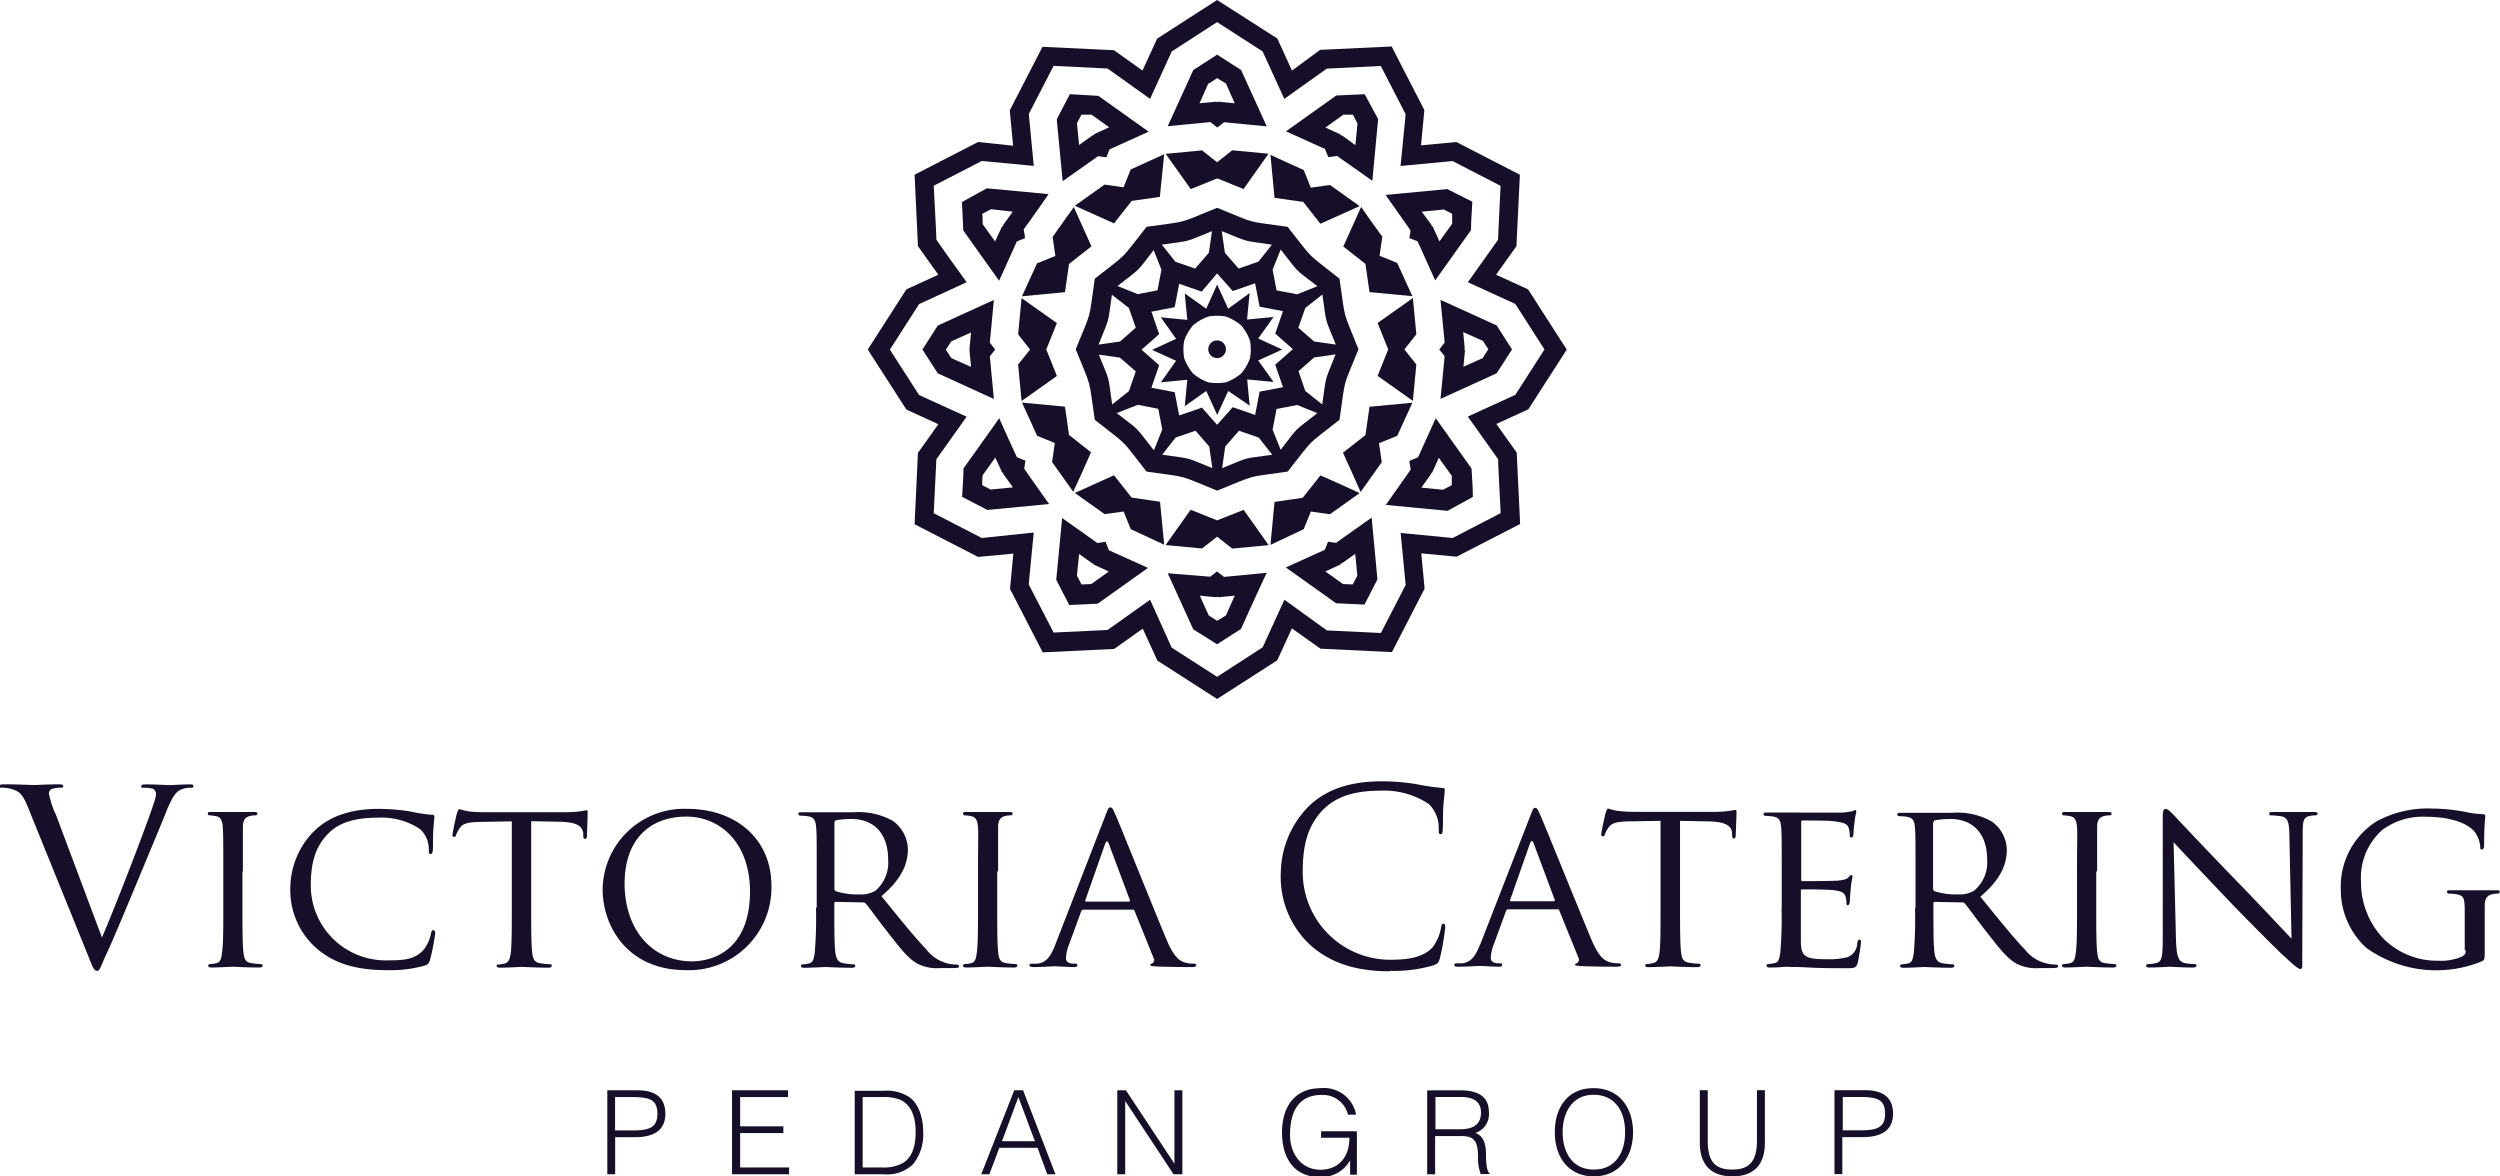 <svg id="Слой_1" data-name="Слой 1" xmlns="http://www.w3.org/2000/svg" viewBox="0 0 283.46 133.39"><defs><style>.cls-1{fill:#170f29;}</style></defs><title>logo</title><path class="cls-1" d="M-85.71,76.29A10.72,10.72,0,0,1-86.45,74a.54.54,0,0,1,.35-.55,3.25,3.25,0,0,1,1-.14c.19,0,.27,0,.27-.19s-.24-.19-.74-.19c-1,0-2.28.08-2.55.08s-1.9-.08-3.22-.08c-.44,0-.71,0-.71.19s0,.19.22.19a4.25,4.25,0,0,1,1,.11c1,.27,1.38.58,2,2.11L-82,92.38c.52,1.32.66,1.7,1,1.7s.38-.44,1.15-2.09c.63-1.34,1.87-4.31,3.54-8.32,1.4-3.37,2.78-6.67,3.08-7.44.74-1.87,1.15-2.33,1.51-2.58a2.49,2.49,0,0,1,1.32-.33c.22,0,.33,0,.33-.19s-.17-.19-.47-.19c-.8,0-2,.08-2.14.08-.33,0-1.59-.08-2.69-.08-.44,0-.61,0-.61.22s.14.16.31.16a3.45,3.45,0,0,1,1,.11.69.69,0,0,1,.36.63,4,4,0,0,1-.25,1c-.61,2-4.29,11.56-5.88,15.24l-5.27-14.06Zm21.25,6.51c0-3.63,0-4.29,0-5s.19-1.15.85-1.29a2.52,2.52,0,0,1,.61-.06.23.23,0,0,0,.19-.19c0-.14-.11-.19-.38-.19-.75,0-2.31,0-2.42,0s-1.65,0-2.45,0c-.27,0-.38,0-.38.19a.2.2,0,0,0,.19.19,3.86,3.86,0,0,1,.74.09c.53.11.72.46.77,1.26s.06,1.4.06,5v4.11c0,2.26,0,4.1-.14,5.06-.08.68-.16,1.12-.63,1.23a3.15,3.15,0,0,1-.74.11.19.19,0,0,0-.2.19c0,.14.14.2.39.2.74,0,2.25-.09,2.39-.09s1.67.09,3,.09c.27,0,.38-.09.38-.2a.18.18,0,0,0-.19-.19,8.82,8.82,0,0,1-1.1-.11c-.71-.11-.79-.55-.88-1.23-.11-1-.11-2.8-.11-5.06V82.8ZM-48.2,94a14.45,14.45,0,0,0,4.37-.52c.41-.17.47-.25.6-.69a24.36,24.36,0,0,0,.58-3c0-.17-.11-.33-.22-.33s-.19.08-.25.33a4.32,4.32,0,0,1-.93,2c-1,1-2.17,1.1-4,1.1a8.49,8.49,0,0,1-8.71-8.46c0-2.36.39-4.45,2.17-6.1.85-.8,2.34-1.62,5.44-1.62A7.89,7.89,0,0,1-44.38,78a3.07,3.07,0,0,1,1,2.34c0,.33,0,.49.19.49s.24-.14.27-.49,0-1.62.06-2.39.11-1.13.11-1.32-.06-.25-.31-.25A17.12,17.12,0,0,1-45.51,76,23.91,23.91,0,0,0-49,75.71c-3.71,0-5.91,1.1-7.36,2.5a9.23,9.23,0,0,0-2.72,6.37,8.77,8.77,0,0,0,2.94,6.92c1.89,1.65,4.34,2.5,8,2.5Zm16.42-16.89,3,.06c2.3,0,2.82.57,2.91,1.29l0,.24c0,.33.09.42.2.42s.22-.12.22-.31.08-2,.08-2.66c0-.14,0-.28-.11-.28s-.33.06-.69.11a11.17,11.17,0,0,1-1.72.11H-37A17.75,17.75,0,0,1-38.86,76a8,8,0,0,1-1.07-.27c-.08,0-.19.3-.25.44s-.52,2.28-.52,2.53a.19.19,0,0,0,.16.19c.11,0,.2,0,.25-.22a3.33,3.33,0,0,1,.39-.74c.35-.55.93-.72,2.44-.74l3.49-.06v9.8c0,2.26,0,4.1-.11,5.06-.09.68-.22,1.15-.72,1.26a2.91,2.91,0,0,1-.71.11c-.14,0-.19.08-.19.16s.11.2.38.2c.72,0,2.39-.09,2.5-.09s1.67.09,3,.09c.27,0,.38-.09.38-.2a.17.17,0,0,0-.19-.19,8.31,8.31,0,0,1-1.1-.11c-.73-.11-.84-.55-.93-1.23-.11-1-.11-2.8-.11-5.06v-9.8Zm8.11,7.72c0,4.2,2.82,9.17,9.44,9.17a9.36,9.36,0,0,0,9.7-9.53c0-5.44-4.12-8.76-9.56-8.76a9.24,9.24,0,0,0-9.58,9.12Zm2.49-.63c0-5.08,2.92-7.61,7-7.61,3.82,0,7.22,2.94,7.22,8.54C-7,91.88-11.37,93-13.54,93c-4.37,0-7.64-3.41-7.64-8.84ZM.52,86.91A46.8,46.8,0,0,1,.38,92c-.11.68-.16,1.12-.63,1.23a3.15,3.15,0,0,1-.74.11.18.18,0,0,0-.19.19c0,.14.13.2.38.2.74,0,2.36-.09,2.39-.09s1.65.09,3,.09c.27,0,.38-.09.38-.2a.17.17,0,0,0-.19-.19,7.92,7.92,0,0,1-1.07-.11c-.74-.11-.88-.55-1-1.23-.11-1-.11-2.78-.11-5v-.55c0-.13.05-.19.16-.19l3.08.06a.37.37,0,0,1,.33.13c.52.63,1.59,2.14,2.61,3.41,1.37,1.76,2.25,2.88,3.29,3.43a4.87,4.87,0,0,0,2.58.47h1.51c.44,0,.58-.06.58-.2a.21.21,0,0,0-.22-.19,4.56,4.56,0,0,1-.85-.08A4.38,4.38,0,0,1,13,91.61c-1.4-1.46-3.08-3.57-5.06-6,2.26-1.92,3-3.6,3-5.33a4.08,4.08,0,0,0-1.67-3.18,7.94,7.94,0,0,0-4.51-1c-.74,0-2.77,0-3,0s-1.76,0-2.86,0c-.27,0-.38,0-.38.19a.23.23,0,0,0,.19.19,7.36,7.36,0,0,1,.83.06c.79.11.93.49,1,1.29s.06,1.4.06,5v4.11Zm2.09-9.64A.3.3,0,0,1,2.8,77a11,11,0,0,1,1.73-.14c2.58,0,4.17,1.68,4.17,4.59A4.18,4.18,0,0,1,7.25,85a3.18,3.18,0,0,1-1.81.41,8,8,0,0,1-2.67-.36.33.33,0,0,1-.16-.3v-7.5ZM21.17,82.8c0-3.63,0-4.29,0-5s.19-1.15.85-1.29a2.44,2.44,0,0,1,.6-.06.23.23,0,0,0,.2-.19c0-.14-.11-.19-.39-.19-.74,0-2.31,0-2.41,0s-1.65,0-2.45,0c-.27,0-.38,0-.38.19a.2.2,0,0,0,.19.19,4,4,0,0,1,.74.09c.52.11.71.46.77,1.26s0,1.4,0,5v4.11c0,2.26,0,4.1-.13,5.06-.09.68-.17,1.12-.63,1.23a3.24,3.24,0,0,1-.75.11.19.19,0,0,0-.19.19c0,.14.14.2.39.2.74,0,2.25-.09,2.39-.09s1.67.09,3,.09c.27,0,.38-.09.38-.2a.18.18,0,0,0-.19-.19,8.82,8.82,0,0,1-1.1-.11c-.71-.11-.8-.55-.88-1.23-.11-1-.11-2.8-.11-5.06V82.8Zm6.48,8.32c-.46,1.18-.93,2-2,2.14a6.07,6.07,0,0,1-.71,0,.22.22,0,0,0-.22.19c0,.14.16.2.46.2,1,0,2.2-.09,2.45-.09s1.59.09,2.17.09c.22,0,.35-.06.35-.2s-.05-.19-.24-.19h-.22c-.42,0-.83-.16-.83-.63a4.78,4.78,0,0,1,.36-1.56l1.37-3.74a.26.26,0,0,1,.25-.19h5.58c.13,0,.16,0,.22.14l2.16,5.35a.43.43,0,0,1-.22.63c-.11.06-.16.06-.16.17s.38.13.85.16c1.68.06,3.46.06,3.82.06s.55-.06.55-.2-.17-.19-.3-.19a3.37,3.37,0,0,1-1-.13c-.52-.17-1.18-.47-2.06-2.56-1.48-3.54-5.35-13.18-5.79-14.17-.25-.52-.33-.85-.58-.85s-.27.14-.57.91L27.65,91.12Zm3.49-4.89c-.08,0-.11-.06-.08-.17l2.25-6.4c.14-.35.27-.35.41,0l2.39,6.4c0,.11,0,.17-.08.17Zm34.47,7.85a15.91,15.91,0,0,0,4.94-.63c.49-.22.55-.27.71-.8a27.63,27.63,0,0,0,.61-3.51c0-.22-.06-.41-.2-.41s-.22.11-.27.41a5.23,5.23,0,0,1-1,2.31c-1.09,1.12-2.72,1.37-4.77,1.37a9.92,9.92,0,0,1-9.92-10c0-2.8.47-5.25,2.47-7.17,1-.93,2.67-2,6.32-2A9.15,9.15,0,0,1,70,75.16,3.78,3.78,0,0,1,71.13,78c0,.39,0,.58.21.58s.22-.17.25-.58,0-1.92.08-2.83.14-1.32.14-1.54,0-.27-.36-.3a23.7,23.7,0,0,1-2.8-.41,23.17,23.17,0,0,0-4-.33c-4.23,0-6.73,1.29-8.37,2.94A10.94,10.94,0,0,0,53.22,83a10.53,10.53,0,0,0,3.32,8.13c2.17,1.95,5,3,9.07,3Zm10.21-3c-.47,1.18-.93,2-2,2.14a6.07,6.07,0,0,1-.71,0,.22.22,0,0,0-.22.19c0,.14.16.2.46.2,1,0,2.2-.09,2.45-.09s1.59.09,2.17.09c.22,0,.35-.06.35-.2s-.05-.19-.24-.19h-.22c-.42,0-.83-.16-.83-.63a4.78,4.78,0,0,1,.36-1.56l1.37-3.74a.26.26,0,0,1,.25-.19h5.57c.14,0,.17,0,.22.14l2.17,5.35a.43.43,0,0,1-.22.63c-.11.06-.16.06-.16.17s.38.13.85.16c1.68.06,3.46.06,3.82.06s.55-.06.55-.2-.17-.19-.31-.19a3.35,3.35,0,0,1-1-.13c-.52-.17-1.18-.47-2.06-2.56C87,87.08,83.1,77.44,82.66,76.45c-.25-.52-.33-.85-.58-.85s-.27.14-.57.91L75.82,91.12Zm3.49-4.89c-.08,0-.11-.06-.08-.17l2.25-6.4c.14-.35.27-.35.41,0l2.39,6.4c0,.11,0,.17-.08.17Zm19.17-9.12,3,.06c2.31,0,2.83.57,2.91,1.29l0,.24c0,.33.08.42.19.42s.22-.12.22-.31.09-2,.09-2.66c0-.14,0-.28-.11-.28s-.34.06-.69.11a11.42,11.42,0,0,1-1.73.11H93.29a17.78,17.78,0,0,1-1.9-.11,8.52,8.52,0,0,1-1.07-.27c-.08,0-.19.3-.25.44s-.52,2.28-.52,2.53a.19.19,0,0,0,.17.19c.11,0,.19,0,.24-.22a3.86,3.86,0,0,1,.39-.74c.36-.55.93-.72,2.44-.74l3.49-.06v9.8c0,2.26,0,4.1-.11,5.06-.08.68-.22,1.15-.71,1.26a3,3,0,0,1-.72.11.17.17,0,0,0-.19.16c0,.14.11.2.38.2.72,0,2.39-.09,2.5-.09s1.67.09,3,.09c.28,0,.39-.09.39-.2a.17.17,0,0,0-.19-.19,8.31,8.31,0,0,1-1.1-.11c-.74-.11-.85-.55-.93-1.23-.11-1-.11-2.8-.11-5.06v-9.8ZM110,86.91a46.8,46.8,0,0,1-.14,5.06c-.11.68-.17,1.15-.63,1.23a6.29,6.29,0,0,1-.74.11.19.19,0,0,0-.2.19c0,.14.14.2.39.2s.93,0,1.4-.06,1,0,1,0c.36,0,1,0,2,.06s2.39.08,4.2.08c.93,0,1.18,0,1.35-.6A21,21,0,0,0,119,90.9c0-.17,0-.36-.16-.36s-.19.08-.25.36a1.76,1.76,0,0,1-1.1,1.62,8.23,8.23,0,0,1-2.41.24c-2.39,0-2.83-.3-2.89-1.86,0-.47,0-3.19,0-4V85c0-.08,0-.16.17-.16.41,0,3,0,3.65.11.94.11,1.15.38,1.24.71a2.09,2.09,0,0,1,.11.77c0,.14.05.22.16.22s.22-.25.22-.44.06-1,.11-1.51c.06-.77.19-1.15.19-1.29s0-.19-.13-.19-.2.14-.36.3-.6.28-1.18.33-3.74.06-4,.06c-.14,0-.14-.09-.14-.25V77.27c0-.16,0-.24.14-.24.28,0,3.08,0,3.49.08,1.32.16,1.56.33,1.73.71a2.6,2.6,0,0,1,.14.83c0,.19,0,.3.19.3s.19-.14.22-.25c0-.27.11-1.32.14-1.53a10.29,10.29,0,0,1,.19-1.1c0-.11,0-.22-.11-.22A1.42,1.42,0,0,0,118,76c-.19,0-.63.11-1.1.13s-5.6,0-5.77,0-1.7,0-2.8,0c-.27,0-.38,0-.38.19a.23.23,0,0,0,.19.19,7,7,0,0,1,.82.06c.8.11.94.49,1,1.29s.06,1.4.06,5v4.11Zm15.13,0A46.8,46.8,0,0,1,125,92c-.11.68-.16,1.12-.63,1.23a3.15,3.15,0,0,1-.74.11.18.18,0,0,0-.19.19c0,.14.13.2.38.2.74,0,2.36-.09,2.39-.09s1.65.09,3,.09c.27,0,.38-.09.38-.2a.17.17,0,0,0-.19-.19,7.92,7.92,0,0,1-1.07-.11c-.74-.11-.88-.55-1-1.23-.11-1-.11-2.78-.11-5v-.55c0-.13,0-.19.16-.19l3.08.06a.37.37,0,0,1,.33.13c.52.63,1.59,2.14,2.6,3.41,1.38,1.76,2.26,2.88,3.3,3.43a4.85,4.85,0,0,0,2.58.47h1.51c.44,0,.58-.06.58-.2a.21.21,0,0,0-.22-.19,4.5,4.5,0,0,1-.85-.08,4.38,4.38,0,0,1-2.69-1.62c-1.4-1.46-3.08-3.57-5.06-6,2.26-1.92,3-3.6,3-5.33a4.05,4.05,0,0,0-1.68-3.18,7.88,7.88,0,0,0-4.5-1c-.74,0-2.77,0-3,0s-1.76,0-2.86,0c-.27,0-.38,0-.38.19a.23.23,0,0,0,.19.19,7,7,0,0,1,.82.06c.8.11.94.49,1,1.29s.06,1.4.06,5v4.11Zm2.09-9.64a.3.3,0,0,1,.19-.27,11,11,0,0,1,1.73-.14c2.58,0,4.17,1.68,4.17,4.59A4.18,4.18,0,0,1,131.82,85a3.2,3.2,0,0,1-1.82.41,8,8,0,0,1-2.66-.36.33.33,0,0,1-.16-.3v-7.5Zm18.56,5.53c0-3.63,0-4.29,0-5s.19-1.15.85-1.29a2.44,2.44,0,0,1,.6-.06.23.23,0,0,0,.2-.19c0-.14-.11-.19-.39-.19-.74,0-2.31,0-2.42,0s-1.64,0-2.44,0c-.27,0-.38,0-.38.19a.2.2,0,0,0,.19.19,4.05,4.05,0,0,1,.74.09c.52.11.71.46.77,1.26s0,1.4,0,5v4.11c0,2.26,0,4.1-.13,5.06-.09.68-.17,1.12-.64,1.23a3.15,3.15,0,0,1-.74.11.19.19,0,0,0-.19.19c0,.14.14.2.38.2.75,0,2.26-.09,2.39-.09s1.68.09,3,.09c.28,0,.39-.09.39-.2a.19.19,0,0,0-.19-.19,8.82,8.82,0,0,1-1.1-.11c-.72-.11-.8-.55-.88-1.23-.11-1-.11-2.8-.11-5.06V82.8Zm8.68-3.3c.74.82,3.45,3.68,6.25,6.62,2.55,2.66,6,6.09,6.29,6.31,1.34,1.24,1.6,1.43,1.84,1.43s.2-.13.2-1.67l.05-13.68c0-1.4.06-1.87.85-2a2.56,2.56,0,0,1,.58-.06.26.26,0,0,0,.27-.22c0-.13-.19-.16-.44-.16-1,0-1.78,0-2.06,0s-1.43,0-2.53,0c-.27,0-.46,0-.46.16s0,.22.19.22a8.09,8.09,0,0,1,1.18.11c.74.14.88.66.91,2.17l.24,11.7c-.74-.77-3.32-3.54-5.7-6-3.74-3.85-7.25-7.58-7.63-8-.25-.24-.66-.71-.94-.71s-.33.25-.33,1.18V90.26c0,2.12-.08,2.75-.68,2.92a3.77,3.77,0,0,1-1,.13.2.2,0,0,0-.2.19c0,.17.14.2.39.2,1.1,0,2.11-.09,2.33-.09s1.18.09,2.55.09c.28,0,.44-.06.44-.2a.19.19,0,0,0-.19-.19,5.65,5.65,0,0,1-1.21-.13c-.65-.17-.87-.75-.93-2.67l-.27-11Zm33.12,12.27c0,.44-.19.55-.5.72a6,6,0,0,1-2.61.44,8.6,8.6,0,0,1-6.17-2.45A9.22,9.22,0,0,1,175.7,84a7.27,7.27,0,0,1,2.39-5.88,7.68,7.68,0,0,1,5-1.51c3.13,0,5,.94,5.58,1.82a3.51,3.51,0,0,1,.55,1.53c0,.22,0,.36.16.36s.28-.11.28-.49c0-2.34.13-3,.13-3.3,0-.11-.05-.22-.3-.22a10.59,10.59,0,0,1-1.95-.25,20.2,20.2,0,0,0-3.71-.38,12.13,12.13,0,0,0-6.42,1.48,8.74,8.74,0,0,0-4,7.66,8.91,8.91,0,0,0,2.89,6.65A13.63,13.63,0,0,0,189.4,93c.31-.17.33-.2.33-1.27V89.08c0-1,0-1.67,0-2.41s.25-1.18.91-1.29a2.44,2.44,0,0,1,.6-.06.23.23,0,0,0,.19-.19c0-.17-.11-.19-.38-.19-.74,0-2.25,0-2.36,0s-1.76,0-2.86,0c-.27,0-.38,0-.38.19a.23.23,0,0,0,.19.19,7,7,0,0,1,.82.06c1,.19,1,.46,1,2.36v4Z" transform="translate(92 16)"/><path class="cls-1" d="M-22.25,112.94H-20c1.76,0,3.44-.53,3.44-2.66,0-1.43-.7-2.66-3.17-2.66h-3.41v9.52h.89v-4.2Zm0-4.55h1.88c2,0,2.91.26,2.91,1.91s-1.11,1.87-2.8,1.87h-2v-3.78ZM-9,107.62v9.52h6.47v-.77H-8.08v-3.9h4.9v-.76h-4.9v-3.32h5.43v-.77Zm13.89,9.52H8.16A4.22,4.22,0,0,0,11.53,116a5.39,5.39,0,0,0,1.15-3.61c0-1.27-.33-3.12-1.59-4a4.68,4.68,0,0,0-2.93-.71H4.91v9.52Zm.9-8.75H8a5,5,0,0,1,2.18.35c1.34.72,1.64,2.24,1.64,3.63s-.31,2.92-1.58,3.57a4.54,4.54,0,0,1-2.24.43H5.81v-8ZM23,107.62l-3.74,9.52h.92l1.13-3h4.33l1.1,3h.93L24,107.62Zm.47.77,1.87,5H21.61l1.86-5Zm11.21-.77v9.52h.9v-8.3h0l5.48,8.3h1v-9.52h-.9v8.32h0l-5.5-8.32Zm27.08,2.76a3.7,3.7,0,0,0-4-3c-3,0-4.4,2.17-4.4,5,0,3.38,1.76,5.06,4.16,5.06a3.69,3.69,0,0,0,3.56-1.88v1.63h.77v-4.92H57.79V113H61c0,2.43-1.44,3.63-3.28,3.63-2.18,0-3.45-1.83-3.45-3.94,0-2.69,1-4.54,3.57-4.54a2.93,2.93,0,0,1,3,2.24Zm9-2h2.85c1.2,0,2.31.34,2.31,1.77s-1,1.89-2.36,1.89h-2.8v-3.66Zm0,4.43h2.82c1.29,0,2,.25,2,2.31a5.28,5.28,0,0,0,.31,2h1v-.09c-.22-.11-.4-.84-.4-2,0-1-.12-2.2-1.21-2.57a2.24,2.24,0,0,0,1.54-2.33c0-1.76-1.15-2.5-3.24-2.5H69.82v9.52h.9v-4.32Zm13.53-.43c0,2.74,1.49,5,4.42,5s4.45-2.26,4.45-5-1.51-5-4.49-5-4.38,2.26-4.38,5Zm4.44,4.23c-2.49,0-3.55-2-3.55-4.23s1.08-4.25,3.52-4.25c2.2,0,3.56,1.61,3.56,4.25,0,2.23-1.06,4.23-3.53,4.23Zm12-9v5.94c0,2.43,1.2,3.83,3.69,3.83s3.69-1.36,3.69-3.83v-5.94h-.9v5.67c0,2.25-.74,3.33-2.79,3.33s-2.79-1-2.79-3.33v-5.67Zm16.22,5.32h2.25c1.76,0,3.44-.53,3.44-2.66,0-1.43-.7-2.66-3.17-2.66H116v9.52h.89v-4.2Zm0-4.55h1.88c2,0,2.91.26,2.91,1.91s-1.11,1.87-2.8,1.87h-2v-3.78Z" transform="translate(92 16)"/><path class="cls-1" d="M68.2,17.79l-4,2.83c.4,1,.79,2,1.2,3-.41,1-.8,2-1.2,3,1.28.9,2.54,1.81,4,2.84.09-1,.23-2.48.39-4.13l-1.35-1.71,1.35-1.72c-.16-1.65-.3-3.16-.39-4.12Z" transform="translate(92 16)"/><path class="cls-1" d="M55.71,6.82c.7.88,1.35,1.71,2,2.55l4.45-2-3.37-2.4-2.16.31c-.25-.62-.53-1.31-.81-2-1.51-.68-2.9-1.31-3.77-1.72.17,1.77.31,3.32.46,4.87l3.2.46Z" transform="translate(92 16)"/><path class="cls-1" d="M60.27,11.92l2.55,2c.15,1.1.3,2.15.46,3.2l4.86.46-1.72-3.77-2-.81c.09-.66.2-1.39.31-2.16-1-1.35-1.85-2.59-2.4-3.38l-2,4.45Z" transform="translate(92 16)"/><path class="cls-1" d="M35.4,5.24l-2.16-.31-3.37,2.4,4.44,2,2-2.55,3.2-.46L40,1.49,36.21,3.21l-.81,2Z" transform="translate(92 16)"/><path class="cls-1" d="M66.42,33.43l1.72-3.77-4.86.46c-.16,1.05-.31,2.1-.46,3.21l-2.55,2c.65,1.43,1.3,2.84,2,4.45.55-.78,1.43-2,2.4-3.37-.11-.76-.22-1.5-.31-2.16l2-.81Z" transform="translate(92 16)"/><path class="cls-1" d="M56.63,42l2.16.31,3.37-2.4c-1.61-.74-3-1.39-4.45-2-.65.83-1.3,1.66-2,2.53l-3.2.47c-.15,1.56-.29,3.1-.46,4.87L55.82,44c.28-.71.56-1.4.81-2Z" transform="translate(92 16)"/><path class="cls-1" d="M31.75,35.32l-2.54-2-.46-3.21-4.87-.46,1.72,3.77,2,.81c-.09.66-.2,1.4-.31,2.16l2.4,3.37c.74-1.61,1.38-3,2-4.45Z" transform="translate(92 16)"/><path class="cls-1" d="M46,43l-3-1.2-2.84,4,4.13.39L46,44.85l1.72,1.35,4.12-.39c-1-1.45-1.93-2.71-2.83-4L46,43Z" transform="translate(92 16)"/><path class="cls-1" d="M23.83,17.79c-.09,1-.24,2.47-.39,4.12.47.61.93,1.19,1.35,1.72-.42.52-.88,1.1-1.35,1.71.15,1.65.3,3.17.39,4.13l4-2.84c-.39-1-.78-2-1.2-3,.42-1.05.81-2,1.2-3l-4-2.83Z" transform="translate(92 16)"/><path class="cls-1" d="M46,4.22l3,1.21c.9-1.28,1.81-2.55,2.83-4l-4.12-.39L46,2.4,44.3,1.05l-4.13.39,2.84,4,3-1.21Z" transform="translate(92 16)"/><path class="cls-1" d="M36.31,40.42l-2-2.53-4.44,2,3.37,2.4L35.4,42c.25.62.52,1.31.81,2L40,45.76l-.47-4.87-3.2-.47Z" transform="translate(92 16)"/><path class="cls-1" d="M74.43,31.24l3.43,4.82c0,.66.15,3.1.29,6.12L72.71,45l-5.9-.57c.32,3.36.54,5.64.57,5.9-.31.59-1.43,2.76-2.81,5.44l-6.12-.29L53.63,52c-1.4,3.07-2.36,5.15-2.46,5.39L46,60.74l-5.15-3.31L38.4,52l-4.82,3.43-6.12.29c-1.39-2.68-2.5-4.85-2.81-5.44,0-.26.24-2.54.56-5.9L19.32,45l-5.45-2.81c.15-3,.26-5.46.3-6.12.14-.21,1.47-2.07,3.43-4.82l-5.39-2.46c-.36-.56-1.67-2.61-3.31-5.15l3.31-5.16L17.6,16c-2-2.75-3.29-4.61-3.43-4.82,0-.67-.15-3.1-.3-6.12l5.45-2.81,5.89.56c-.32-3.35-.53-5.63-.56-5.89.31-.59,1.42-2.76,2.81-5.45l6.12.3L38.4-4.79c1.4-3.07,2.35-5.15,2.46-5.38L46-13.49l5.16,3.32c.1.23,1.06,2.31,2.46,5.38l4.82-3.43,6.12-.3c1.38,2.69,2.5,4.86,2.81,5.45,0,.26-.25,2.54-.57,5.89l5.9-.56,5.44,2.81c-.14,3-.26,5.45-.29,6.12L74.43,16l5.38,2.46,3.31,5.16-3.31,5.15-5.38,2.46Zm11.21-7.61-4.38-6.82-3.63-1.66,2.31-3.24c.09-1.88.23-4.85.39-8.1L73.12.1l-4,.38c.19-2,.33-3.47.38-4l-3.71-7.21-8.1.38L54.49-8l-1.66-3.63L46-16,39.2-11.62,37.54-8,34.3-10.31l-8.1-.38L22.49-3.48c.05.49.19,2,.38,4L18.9.1,11.7,3.81c.15,3.25.29,6.22.38,8.1l2.31,3.24-3.62,1.66L6.39,23.63l4.38,6.81,3.62,1.66c-1.15,1.63-2,2.83-2.31,3.24-.09,1.88-.23,4.85-.38,8.1l7.2,3.71,4-.38c-.19,2-.33,3.47-.38,4l3.71,7.2,8.1-.39,3.24-2.3,1.66,3.62L46,63.25l6.82-4.38,1.66-3.62,3.24,2.3,8.1.39,3.71-7.2c-.05-.5-.19-2-.38-4l4,.38,7.21-3.71c-.16-3.25-.3-6.22-.39-8.1-.28-.41-1.15-1.61-2.31-3.24l3.63-1.66,4.38-6.81Z" transform="translate(92 16)"/><path class="cls-1" d="M25.6,13.82l-1.72,3.77,4.87-.46c.15-1.05.3-2.1.46-3.2l2.54-2-2-4.45-2.4,3.38c.11.77.22,1.5.31,2.16l-2,.81Z" transform="translate(92 16)"/><path class="cls-1" d="M72.61,37.88c0,.37,0,.75,0,1.13l-1,.52-2.45-.24,1.09-1.53s0-.08,0-.13l.11,0c.26-.56.51-1.13.78-1.72l1.44,2Zm-3.88-2-.92.37c0,.33.1.65.14,1l-2.82,4,7,.67L75,40.34c0-1.06-.1-2.14-.15-3.22l-4.06-5.7c-.63,1.37-1.31,2.88-2,4.42Z" transform="translate(92 16)"/><path class="cls-1" d="M47,53.78l-1,.61-.95-.61c-.33-.73-.67-1.46-1-2.24l1.88.18.09-.08a.39.39,0,0,1,.1.08L48,51.54l-1,2.24Zm-1-5-.77.61L40.4,49l2.9,6.36L46,57.05l2.71-1.74c1-2.21,2-4.43,2.91-6.36l-4.84.46L46,48.8Z" transform="translate(92 16)"/><path class="cls-1" d="M61.4,50.27l-1.13-.05-2-1.43L60,48s0-.07,0-.11h.12l1.54-1.09c.08.86.16,1.66.24,2.46-.18.33-.35.66-.52,1Zm-1.82-4.7-1-.15c-.12.31-.24.62-.37.92l-4.42,2,5.7,4.06,3.22.15,1.47-2.86c-.23-2.42-.46-4.84-.66-7l-4,2.83Z" transform="translate(92 16)"/><path class="cls-1" d="M71.65,7.72l1,.52c0,.38,0,.75,0,1.13l-1.44,2c-.27-.6-.52-1.16-.78-1.72l-.11,0s0-.08,0-.13L69.2,8l2.45-.24ZM67.81,11l.92.36c.71,1.55,1.39,3.06,2,4.43l4.06-5.7c0-1.08.1-2.16.15-3.22L72.1,5.44l-7,.66,2.82,4c0,.33-.09.66-.14,1Z" transform="translate(92 16)"/><path class="cls-1" d="M45.06-6.53,46-7.14l1,.61,1,2.24-1.88-.18-.1.08-.09-.08L44-4.29c.35-.78.69-1.51,1-2.24Zm.95,5,.78-.61,4.84.47L48.72-8.06,46-9.8,43.3-8.06c-1,2.21-2,4.42-2.9,6.37l4.84-.47.77.61Z" transform="translate(92 16)"/><path class="cls-1" d="M76.17,24.58l-2.24,1c.06-.65.12-1.27.18-1.88L74,23.63l.08-.1c-.06-.61-.12-1.23-.18-1.88l2.24,1c.2.31.41.62.61.95l-.61.95ZM71.33,18c.15,1.5.3,3.15.47,4.84l-.61.78.61.77c-.17,1.69-.32,3.34-.47,4.84l6.37-2.91,1.74-2.7c-.57-.89-1.16-1.8-1.74-2.72L71.33,18Z" transform="translate(92 16)"/><path class="cls-1" d="M30.63-3l1.13,0,2,1.43-1.72.79,0,.11-.13,0L30.35.44c-.08-.85-.16-1.66-.24-2.46.17-.33.35-.66.52-1Zm1.82,4.7,1,.14.36-.91,4.43-2-5.7-4.06L29.3-5.32c-.48.94-1,1.9-1.48,2.86.24,2.42.47,4.84.67,7l4-2.82Z" transform="translate(92 16)"/><path class="cls-1" d="M57,22.72l-1.79-1.56L56,18.92l1.94-1.53c.52,3.6.2,2.38,1.52,5.68L57,22.72Zm.92,7.14L56,28.33l-.77-2.24L57,24.53l2.44-.35c-1.35,3.37-1,2.16-1.52,5.68ZM53.21,35l-.92-2.29c.15-.76.3-1.53.45-2.34l2.34-.45,2.29.92c-2.86,2.25-2,1.37-4.16,4.16Zm-6.64,2.08c.12-.85.24-1.65.35-2.45l1.56-1.79,2.24.77,1.53,1.95c-3.6.51-2.38.19-5.68,1.52Zm-2.32-6.85-2.55.88q-.26-1.35-.51-2.64l-2.64-.51c.3-.87.59-1.72.88-2.55l-2-1.76c.69-.61,1.38-1.2,2-1.77l-.88-2.54,2.64-.51c.17-.87.34-1.75.51-2.65l2.55.88L46,15l1.77,2,2.54-.88c.18.9.35,1.78.51,2.65l2.65.51-.88,2.54,2,1.77-2,1.76c.29.83.58,1.68.88,2.55l-2.65.51q-.24,1.29-.51,2.64l-2.54-.88-1.77,2-1.76-2Zm-4.47,5.33c.53-.68,1-1.31,1.52-1.95l2.25-.77,1.56,1.79c.11.8.23,1.6.35,2.45-3.3-1.33-2.08-1-5.68-1.52Zm-1-.56c-2.25-2.86-1.37-2-4.16-4.16L37,29.9l2.33.45c.16.81.31,1.58.45,2.34-.29.74-.59,1.49-.91,2.29Zm-6.24-10.8,2.44.35,1.8,1.56c-.27.78-.52,1.51-.78,2.24L34.1,29.86c-.51-3.6-.2-2.38-1.52-5.68Zm1.52-6.79L36,18.92c.26.73.51,1.46.78,2.24L35,22.72l-2.44.35c1.35-3.37,1-2.17,1.52-5.68Zm4.72-5.12c.32.8.62,1.54.91,2.29-.14.76-.29,1.53-.45,2.34L37,17.35l-2.29-.92c2.86-2.25,2-1.37,4.16-4.16Zm6.64-2.08c-.12.85-.24,1.65-.35,2.44l-1.56,1.8-2.25-.78-1.52-1.93c3.6-.52,2.38-.21,5.68-1.53Zm6.79,1.53c-.53.67-1,1.31-1.53,1.93l-2.24.78-1.56-1.8c-.11-.79-.23-1.59-.35-2.44,3.37,1.35,2.16,1,5.68,1.53Zm1,.55c2.25,2.86,1.37,2,4.16,4.16l-2.29.92-2.34-.45c-.15-.81-.3-1.58-.45-2.34l.92-2.29ZM54,9.72c-5-.72-3.27-.25-8-2.16C41.27,9.47,43,9,38,9.72c-3.16,4-1.92,2.77-5.87,5.88-.73,5.06-.29,3.37-2.16,8,1.87,4.66,1.43,3,2.16,8,4,3.16,2.77,1.92,5.87,5.87,5.08.73,3.37.29,8,2.16,4.76-1.91,3.06-1.44,8-2.16,3.17-4,1.92-2.76,5.88-5.87.73-5.07.29-3.37,2.15-8-1.9-4.76-1.43-3.06-2.15-8-4-3.18-2.77-1.93-5.88-5.88Z" transform="translate(92 16)"/><path class="cls-1" d="M60.27-3,61.4-3c.17.34.34.67.52,1-.08.8-.16,1.61-.24,2.46L60.14-.66,60-.64l0-.11-1.72-.79,2-1.43ZM58.6,1.82l1-.14,4,2.82c.2-2.12.43-4.54.66-7L62.73-5.32l-3.22.15-5.7,4.06,4.42,2,.37.91Z" transform="translate(92 16)"/><path class="cls-1" d="M31.76,50.22l-1.13.05c-.17-.34-.35-.67-.52-1,.08-.8.16-1.6.24-2.46l1.53,1.09H32s0,.07,0,.11l1.72.79-2,1.43Zm1.67-4.8-1,.15-4-2.83c-.2,2.13-.43,4.55-.67,7,.5,1,1,1.92,1.48,2.86l3.22-.15,5.7-4.06-4.43-2-.36-.92Z" transform="translate(92 16)"/><path class="cls-1" d="M19.42,9.37c0-.38,0-.75-.05-1.13l1-.52L22.83,8l-1.1,1.53a.69.69,0,0,1,0,.13l-.11,0c-.26.56-.52,1.12-.79,1.72-.49-.7-1-1.36-1.43-2Zm3.88,2,.91-.36c0-.32-.09-.65-.14-1,1-1.38,1.95-2.73,2.82-4l-7-.66L17.07,6.91c.05,1.06.1,2.14.15,3.22l4.06,5.7c.62-1.37,1.31-2.88,2-4.43Z" transform="translate(92 16)"/><path class="cls-1" d="M20.37,39.53l-1-.52c0-.38,0-.76.05-1.13.47-.66.94-1.31,1.43-2l.79,1.72.11,0a.51.51,0,0,1,0,.13c.36.49.72,1,1.1,1.53l-2.46.24Zm3.84-3.32-.91-.37c-.71-1.54-1.4-3.05-2-4.42l-4.06,5.7c0,1.08-.1,2.16-.15,3.22l2.86,1.48,7-.67c-.87-1.23-1.83-2.58-2.82-4,.05-.33.1-.65.14-1Z" transform="translate(92 16)"/><path class="cls-1" d="M47,27.35a6,6,0,0,1-2,0,5.78,5.78,0,0,1-1.73-1,5.78,5.78,0,0,1-1-1.73,5.54,5.54,0,0,1,0-2,5.69,5.69,0,0,1,1-1.73,5.69,5.69,0,0,1,1.73-1,5.78,5.78,0,0,1,2,0,5.93,5.93,0,0,1,1.73,1,5.91,5.91,0,0,1,1,1.73,5.78,5.78,0,0,1,0,2,5.58,5.58,0,0,1-1,1.73,5.78,5.78,0,0,1-1.73,1Zm2.4-.33,3,.29c-.59-.84-1.18-1.66-1.74-2.44l2.73-1.24-2.73-1.25c.56-.78,1.15-1.6,1.74-2.44l-3,.29c.09-1,.19-2,.29-3L47.26,19,46,16.26,44.77,19l-2.44-1.73c.1,1,.19,2,.29,3l-3-.29,1.73,2.44-2.72,1.25,2.72,1.24-1.73,2.44,3-.29c-.1,1-.19,2-.29,3l2.44-1.73c.4.87.82,1.78,1.24,2.72l1.25-2.72L49.7,30c-.1-1-.2-2-.29-3Z" transform="translate(92 16)"/><path class="cls-1" d="M18,23.63l-.08.09c.06.61.12,1.23.18,1.88l-2.24-1-.61-.95c.2-.33.4-.64.61-.95l2.24-1c-.06.65-.12,1.27-.18,1.88l.08.1Zm2.23.77.61-.77-.61-.78c.16-1.69.32-3.34.46-4.84l-6.36,2.9c-.58.92-1.17,1.83-1.74,2.72l1.74,2.7,6.36,2.91c-.14-1.5-.3-3.15-.46-4.84Z" transform="translate(92 16)"/><path class="cls-1" d="M46,22.6a1,1,0,1,0,1,1,1,1,0,0,0-1-1Z" transform="translate(92 16)"/></svg>